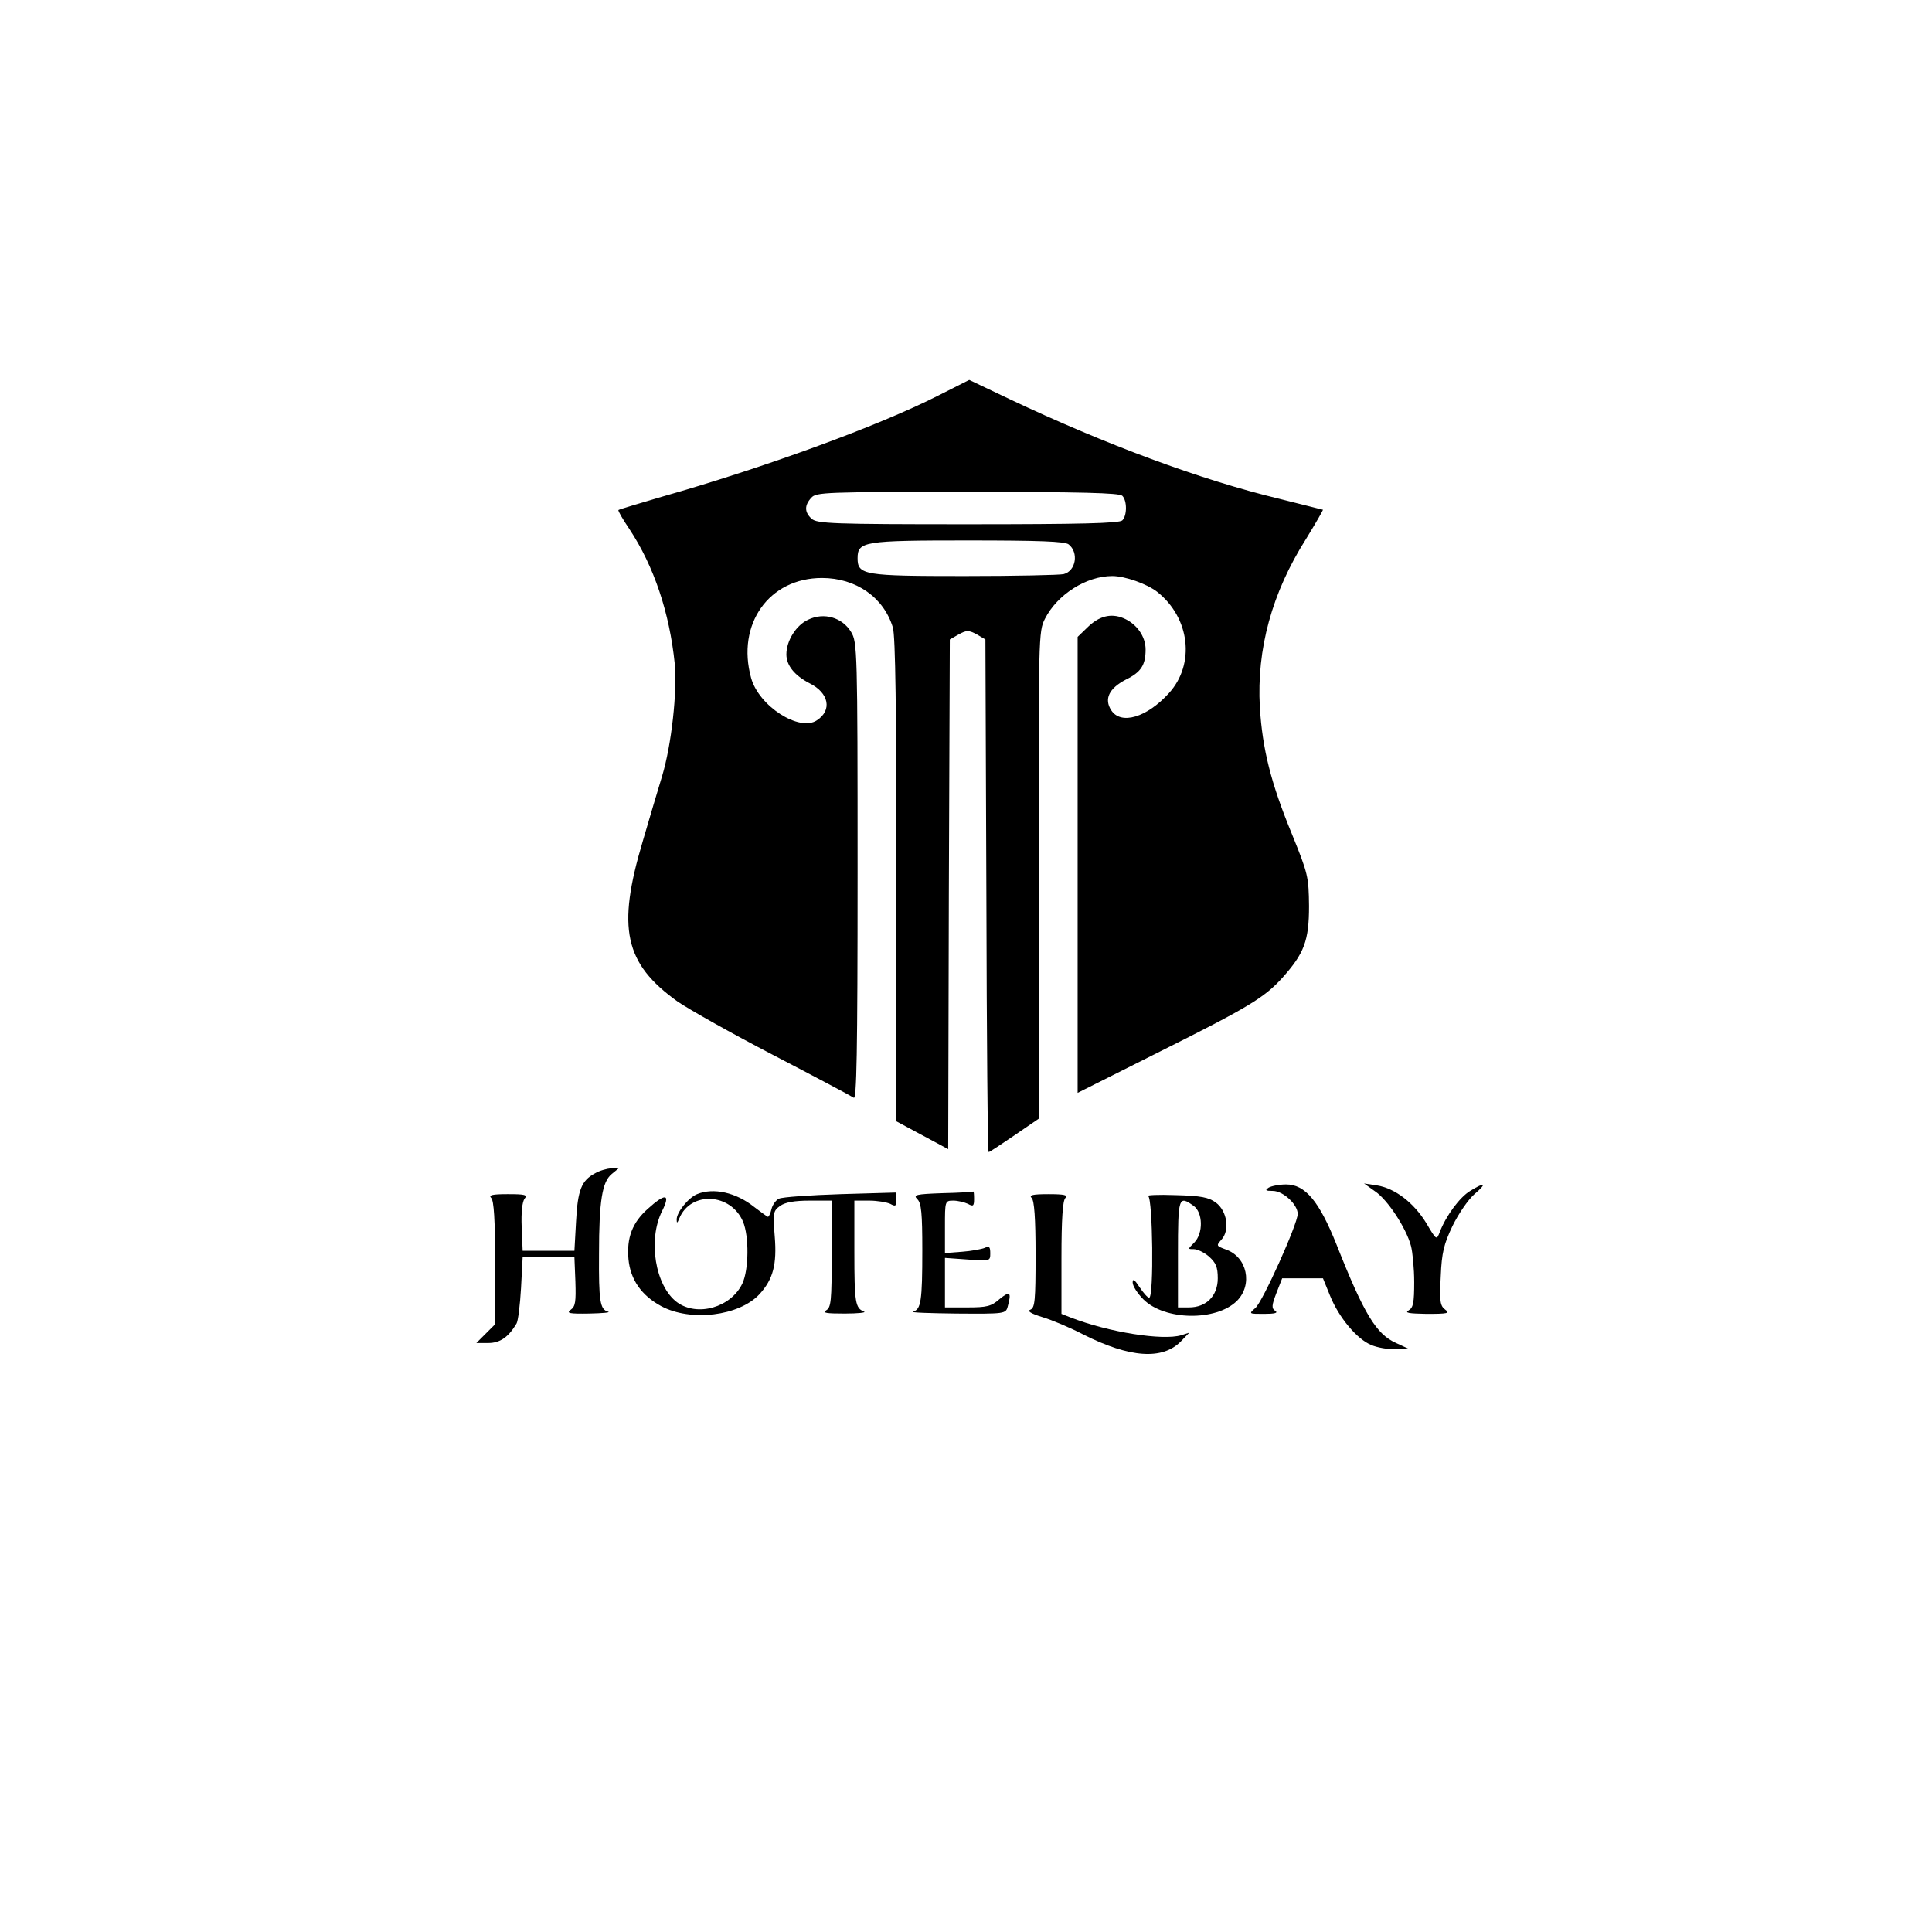 <?xml version="1.0" standalone="no"?>
<!DOCTYPE svg PUBLIC "-//W3C//DTD SVG 20010904//EN"
 "http://www.w3.org/TR/2001/REC-SVG-20010904/DTD/svg10.dtd">
<svg version="1.0" xmlns="http://www.w3.org/2000/svg"
 width="597pt" height="597pt" viewBox="0 0 597 597"
 preserveAspectRatio="xMidYMid meet">
<g transform="translate(0,597) scale(0.1,-0.1)"
fill="#000000" stroke="none">
<path d="M2900 4748 c-187 -95 -541 -224 -855 -313 -71 -21 -132 -39 -134 -41
-2 -2 13 -28 34 -59 76 -115 124 -259 140 -416 8 -86 -10 -251 -39 -347 -13
-43 -40 -133 -60 -202 -80 -268 -57 -377 108 -495 35 -24 168 -99 297 -166
129 -67 240 -126 247 -131 9 -8 12 133 12 698 0 685 -1 710 -20 741 -27 45
-84 62 -133 38 -37 -17 -67 -65 -67 -107 0 -34 25 -65 71 -89 61 -30 71 -84
23 -115 -54 -36 -179 44 -203 131 -46 166 55 309 219 309 105 0 191 -60 219
-153 8 -27 11 -254 11 -782 l0 -744 80 -43 80 -43 2 787 3 788 28 16 c24 13
30 13 55 0 l27 -16 3 -792 c1 -436 4 -792 7 -792 3 0 39 24 80 52 l76 52 -1
752 c-1 737 -1 753 19 792 38 75 128 132 208 132 39 0 107 -24 139 -49 101
-80 118 -223 36 -313 -68 -75 -148 -99 -178 -53 -23 35 -7 68 45 95 47 23 61
45 61 93 0 41 -28 80 -69 97 -39 16 -76 6 -112 -30 l-29 -28 0 -705 0 -704
253 127 c274 137 324 167 380 229 67 75 82 114 82 221 -1 91 -3 100 -53 223
-65 158 -91 262 -99 392 -10 179 37 353 143 520 30 49 53 89 52 90 -2 0 -63
16 -136 34 -241 58 -535 167 -833 308 l-124 59 -95 -48z m568 -310 c15 -15 15
-61 0 -76 -9 -9 -129 -12 -477 -12 -418 0 -466 2 -483 17 -22 20 -23 41 -1 65
15 17 43 18 483 18 349 0 469 -3 478 -12z m-166 -150 c32 -25 23 -82 -15 -92
-12 -3 -150 -6 -307 -6 -310 0 -330 3 -330 55 0 52 19 55 340 55 222 0 300 -3
312 -12z"/>
<path d="M1838 2344 c-41 -22 -53 -51 -58 -149 l-5 -90 -80 0 -80 0 -3 73 c-2
46 2 79 9 88 10 12 1 14 -52 14 -49 0 -60 -3 -51 -12 8 -8 12 -67 12 -201 l0
-189 -29 -29 -29 -29 37 0 c36 0 62 18 87 60 5 8 11 58 14 110 l5 95 80 0 80
0 3 -75 c2 -62 0 -77 -14 -87 -15 -11 -6 -13 57 -12 41 1 67 3 58 6 -25 6 -29
33 -28 178 0 165 10 223 39 247 l22 18 -23 0 c-13 -1 -36 -7 -51 -16z"/>
<path d="M3920 2300 c-12 -8 -9 -10 13 -10 32 0 77 -42 77 -71 0 -31 -109
-273 -131 -291 -21 -18 -20 -18 27 -18 33 0 44 3 35 9 -12 8 -12 16 3 55 l18
46 63 0 63 0 22 -54 c27 -67 83 -134 127 -152 18 -8 52 -14 75 -13 l43 0 -41
19 c-61 27 -99 89 -184 304 -54 135 -97 186 -156 186 -21 0 -46 -5 -54 -10z"/>
<path d="M4250 2288 c38 -26 95 -112 110 -168 5 -19 10 -70 10 -112 0 -63 -3
-79 -17 -87 -14 -8 1 -10 56 -11 65 0 72 2 57 13 -16 12 -18 25 -14 103 3 74
10 100 36 155 18 37 48 81 67 98 41 35 35 40 -12 11 -32 -19 -75 -77 -94 -127
-10 -26 -10 -26 -42 28 -38 62 -96 107 -152 116 l-40 6 35 -25z"/>
<path d="M2154 2280 c-27 -11 -64 -57 -63 -79 0 -12 2 -11 8 4 35 85 159 79
197 -10 19 -46 18 -148 -2 -191 -35 -74 -139 -104 -202 -58 -67 50 -91 192
-46 282 27 54 10 56 -45 6 -47 -42 -65 -89 -59 -155 6 -63 40 -112 101 -145
91 -49 241 -31 304 37 42 46 54 92 47 178 -6 74 -5 79 17 95 16 11 44 16 91
16 l68 0 0 -165 c0 -146 -2 -165 -17 -174 -13 -8 1 -10 57 -10 41 0 68 3 60 6
-27 11 -30 26 -30 186 l0 157 46 0 c25 0 54 -5 65 -10 16 -9 19 -7 19 12 l0
23 -172 -5 c-95 -3 -181 -9 -191 -14 -9 -4 -20 -19 -23 -32 -3 -13 -8 -24 -11
-24 -2 0 -21 14 -42 30 -56 45 -126 61 -177 40z"/>
<path d="M2912 2283 c-83 -3 -91 -5 -77 -19 12 -12 15 -43 15 -157 0 -157 -4
-184 -29 -190 -9 -3 52 -5 135 -6 149 -1 152 -1 158 22 12 44 7 49 -25 23 -26
-23 -40 -26 -100 -26 l-69 0 0 76 0 77 70 -5 c69 -5 70 -5 70 19 0 20 -3 24
-17 17 -10 -4 -42 -10 -70 -12 l-53 -4 0 81 c0 80 0 81 26 81 14 0 34 -5 45
-10 16 -9 19 -7 19 15 0 14 -1 24 -2 23 -2 -1 -45 -4 -96 -5z"/>
<path d="M3188 2268 c8 -8 12 -62 12 -175 0 -142 -2 -164 -16 -170 -11 -4 1
-12 37 -23 30 -9 87 -33 127 -54 143 -72 244 -79 301 -21 l26 27 -25 -8 c-57
-17 -224 9 -342 55 l-28 11 0 173 c0 121 4 177 12 185 9 9 -2 12 -52 12 -50 0
-61 -3 -52 -12z"/>
<path d="M3548 2274 c14 -7 18 -314 3 -314 -5 0 -18 15 -30 33 -15 23 -21 27
-21 14 0 -11 15 -34 33 -52 66 -66 225 -68 289 -5 50 50 32 136 -34 159 -30
11 -30 12 -14 30 27 29 18 89 -17 115 -22 16 -45 21 -125 23 -53 2 -91 0 -84
-3z m140 -30 c29 -20 31 -85 2 -114 -20 -20 -20 -20 -1 -20 11 0 32 -10 47
-23 21 -19 27 -32 27 -67 0 -54 -35 -90 -89 -90 l-34 0 0 165 c0 176 2 182 48
149z"/>
</g>
</svg>
